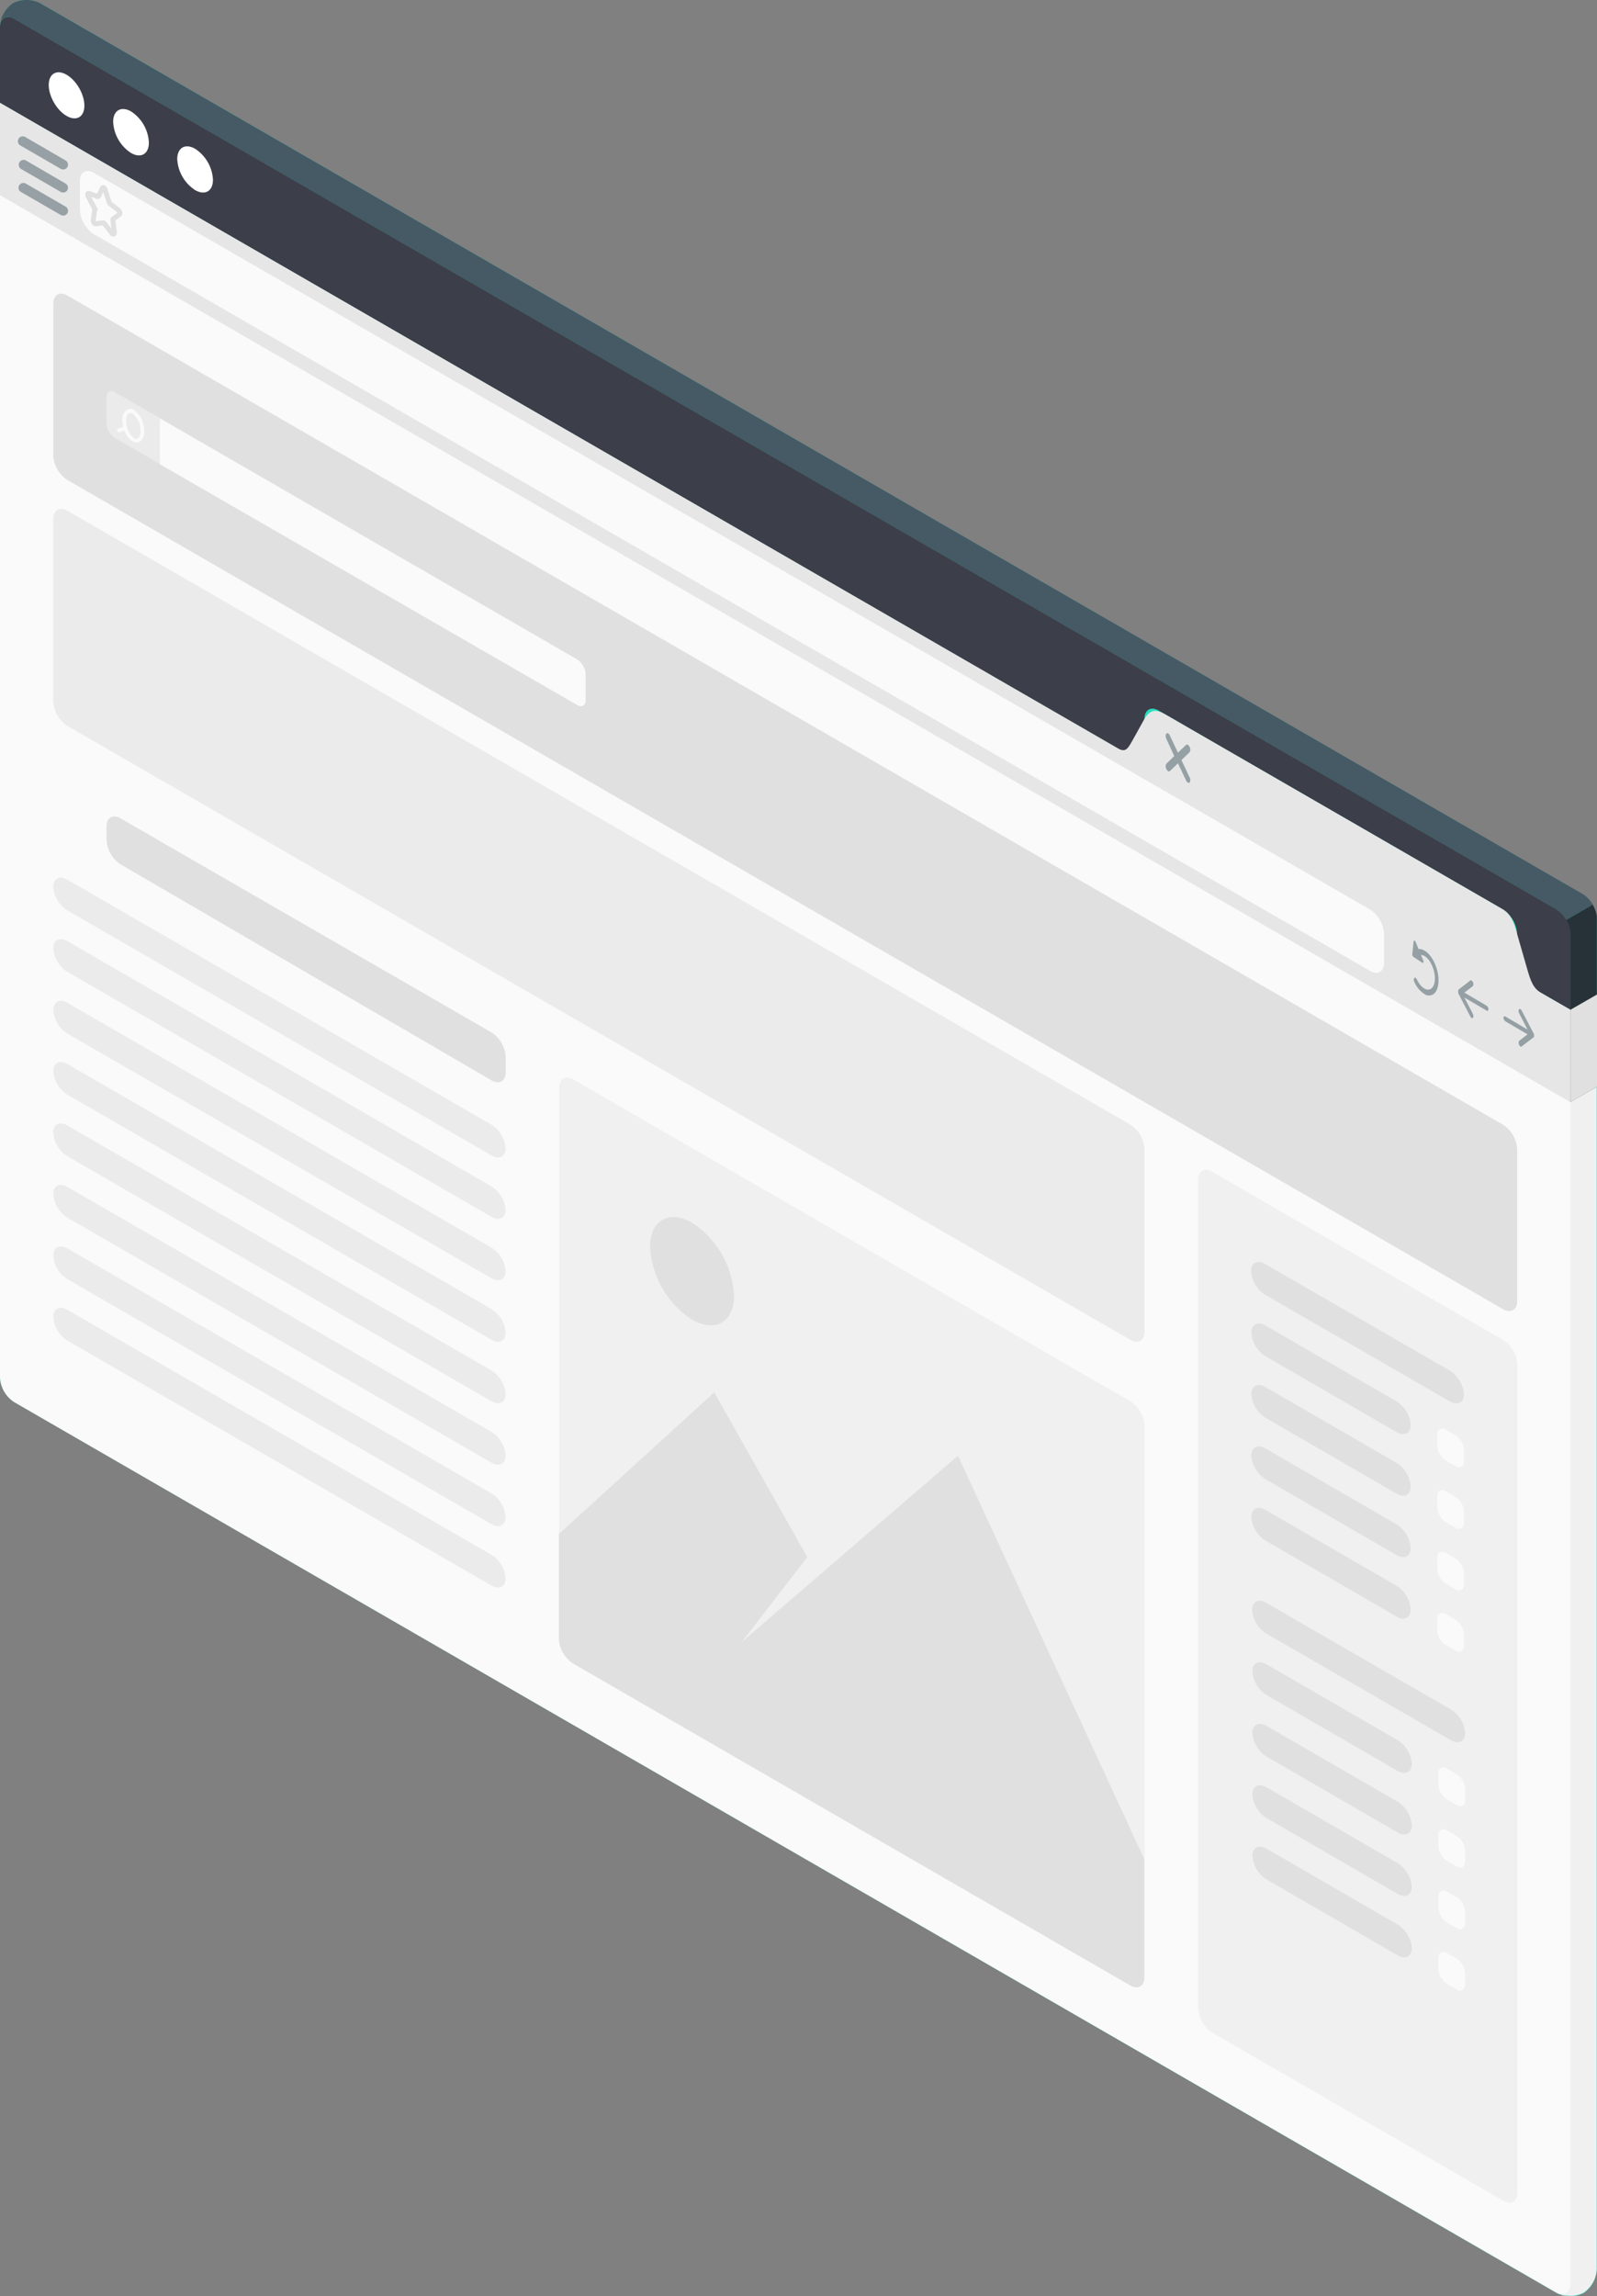 <svg xmlns="http://www.w3.org/2000/svg" viewBox="0 0 243.72 350.31"><rect x="0" y="0" width="243.72" height="350.31" fill="#808080" stroke="none"/><defs><style>.cls-1{fill:#27debf;}.cls-2,.cls-9{fill:#455a64;}.cls-3{fill:#f0f0f0;}.cls-4{fill:#263238;}.cls-5{fill:#3c3e49;}.cls-6{fill:#fafafa;}.cls-7{fill:#e6e6e6;}.cls-8{fill:#fff;}.cls-11,.cls-9{opacity:0.5;}.cls-10{fill:none;stroke:#e0e0e0;stroke-miterlimit:10;stroke-width:0.75px;}.cls-12{fill:#e0e0e0;}.cls-13{fill:#ebebeb;}</style></defs><g id="Layer_2" data-name="Layer 2"><g id="Windows"><path class="cls-1" d="M241.69,349.84a4.63,4.63,0,0,0,2-3.67v-206a4.76,4.76,0,0,0-2.17-3.75L6.23.54A4.65,4.65,0,0,0,2,.46,4.66,4.66,0,0,0,0,4.14v206a4.78,4.78,0,0,0,2.17,3.75L237.49,349.77A4.64,4.64,0,0,0,241.69,349.84Z"/><path class="cls-2" d="M0,3.78c.15-1.12,1.06-1.53,2.14-.9L237.49,138.74a4.6,4.6,0,0,1,1.53,1.62l4.06-2.35a4.48,4.48,0,0,0-1.53-1.61L6.23.54A4.62,4.62,0,0,0,2,.46,4.64,4.64,0,0,0,0,3.78Z"/><path class="cls-3" d="M237.9,350l.09,0a.9.9,0,0,0,.21.08l.16.05a1.32,1.32,0,0,0,.3.07.65.65,0,0,0,.2,0l.33,0a4.18,4.18,0,0,0,2.49-.43,4.62,4.62,0,0,0,2-3.67V165.79l-4.07,2.35V348.51c0,1-.49,1.55-1.2,1.55a1,1,0,0,1-.29,0h0A.83.83,0,0,1,237.9,350Z"/><path class="cls-4" d="M239,140.36a4.4,4.4,0,0,1,.63,2.13v25.65l4.07-2.35V140.15a2.26,2.26,0,0,0,0-.26,5.07,5.07,0,0,0-.09-.54,5.3,5.3,0,0,0-.54-1.34Z"/><path class="cls-5" d="M0,4.13V15.7L172.5,115.29c1.19.69,2.16.13,2.16-1.25v-4.38c0-1.38,1-1.94,2.17-1.25l52.53,30.33a4.78,4.78,0,0,1,2.17,3.75v4.38a4.8,4.8,0,0,0,2.16,3.75l6,3.44V142.49a4.8,4.8,0,0,0-2.16-3.75L2.17,2.88C1,2.19,0,2.75,0,4.13Z"/><path class="cls-6" d="M0,210.16a4.78,4.78,0,0,0,2.17,3.75L237.49,349.76c1.19.69,2.16.13,2.16-1.25V154.06l-6-3.44c-1.19-.69-3.13-11.19-4.33-11.88l-51.65-29.82c-1.2-.69-4,7.06-5.21,6.37L0,15.7V210.16Z"/><path class="cls-7" d="M0,15.7V29.78L239.65,168.14V154.06l-4.45-2.58c-1.19-.69-1.59-1.74-2.16-3.75l-1.51-5.24c-.47-1.82-1-3.06-2.17-3.75l-51.65-29.82c-1.2-.69-2.13-.77-3.05.74L172.81,113c-.68,1.17-1,1.86-2.21,1.17Z"/><ellipse class="cls-8" cx="10.16" cy="14.54" rx="2.22" ry="3.85" transform="translate(-5.91 7.03) rotate(-30)"/><path class="cls-8" d="M20,17c-1.51-.86-2.73-.16-2.73,1.58A6,6,0,0,0,20,23.34c1.5.87,2.72.16,2.72-1.58A6,6,0,0,0,20,17Z"/><path class="cls-8" d="M29.78,22.7c-1.51-.87-2.73-.16-2.73,1.57A6,6,0,0,0,29.78,29c1.5.87,2.72.17,2.72-1.57A6,6,0,0,0,29.78,22.7Z"/><path class="cls-9" d="M229.72,155.07l3.4,2-1.29-2.5a.59.59,0,0,1,0-.6c.1-.12.27,0,.39.18l1.84,3.54v0a.29.29,0,0,1,.05.13l0,0a1.11,1.11,0,0,1,0,.19.61.61,0,0,1,0,.15l0,0a.12.12,0,0,1-.05.07h0l-1.84,1.42a.17.17,0,0,1-.18,0,.54.54,0,0,1-.21-.27c-.1-.23-.09-.49,0-.58l1.29-1-3.4-2a.73.73,0,0,1-.27-.58C229.45,155.1,229.57,155,229.72,155.07Z"/><path class="cls-9" d="M226.88,153.43l-3.4-2,1.3-1a.55.55,0,0,0,0-.58c-.1-.24-.28-.35-.39-.27l-1.84,1.42h0l0,.07v0a.35.35,0,0,0,0,.16.57.57,0,0,0,0,.18v0c0,.05,0,.09,0,.13v0l1.84,3.54a.55.55,0,0,0,.18.21.17.17,0,0,0,.21,0,.64.64,0,0,0,0-.61l-1.3-2.5,3.4,2c.15.08.28,0,.28-.27A.74.74,0,0,0,226.88,153.43Z"/><path class="cls-9" d="M215.73,143.65c0-.21.2-.18.29,0l.47,1.14c.79-.09,1.76.69,2.41,2.06.84,1.79.84,3.89,0,4.7a1.2,1.2,0,0,1-1.53.09,4.13,4.13,0,0,1-1.53-1.85.61.61,0,0,1,0-.59c.11-.11.28,0,.39.22.63,1.33,1.65,1.92,2.28,1.32s.63-2.18,0-3.51c-.45-1-1.09-1.51-1.65-1.55l.35.86c.09.22,0,.43-.14.34l-1.38-.91a.45.45,0,0,1-.16-.38Z"/><path class="cls-9" d="M179.2,115.34,178,112.72a.84.84,0,0,1,0-.82c.15-.14.39,0,.53.31l1.24,2.62,1.24-1.19c.15-.14.39,0,.53.31a.77.77,0,0,1,0,.81l-1.24,1.2,1.24,2.62a.77.77,0,0,1,0,.81.19.19,0,0,1-.26,0,.74.74,0,0,1-.27-.32l-1.24-2.62-1.24,1.19a.2.2,0,0,1-.26,0,.68.68,0,0,1-.27-.32.82.82,0,0,1,0-.81Z"/><path class="cls-6" d="M211.22,146.87v-4.38a4.8,4.8,0,0,0-2.16-3.75L14.36,26.39c-1.2-.69-2.17-.13-2.17,1.25V32a4.78,4.78,0,0,0,2.17,3.75l194.7,112.35C210.25,148.81,211.22,148.25,211.22,146.87Z"/><path class="cls-10" d="M15.62,28.7l-.57,1.21a.13.13,0,0,1-.18.07l-1.28-.48c-.2-.08-.28.2-.13.48l.92,1.72a.61.61,0,0,1,.07.34l-.22,1.56c0,.25.18.57.36.55L15.73,34a.26.26,0,0,1,.22.13l1.14,1.46c.18.23.39.14.36-.14l-.22-1.82a.27.27,0,0,1,.07-.25l.92-.66c.15-.11.07-.48-.13-.64l-1.28-1a.6.6,0,0,1-.18-.29L16.06,29C16,28.66,15.71,28.51,15.62,28.7Z"/><g class="cls-11"><path class="cls-2" d="M9.64,25.85a.75.75,0,0,0,.65-.37.75.75,0,0,0-.28-1L3.92,20.94a.75.75,0,1,0-.75,1.29l6.09,3.52A.75.75,0,0,0,9.64,25.85Z"/><path class="cls-2" d="M9.64,29.37a.75.75,0,0,0,.65-.37A.75.75,0,0,0,10,28L3.92,24.46a.75.75,0,0,0-.75,1.29l6.09,3.52A.75.75,0,0,0,9.64,29.37Z"/><path class="cls-2" d="M9.64,32.89a.75.75,0,0,0,.65-.37.75.75,0,0,0-.28-1L3.92,28a.75.75,0,0,0-1,.28.74.74,0,0,0,.27,1l6.09,3.52A.75.75,0,0,0,9.64,32.89Z"/></g><polygon class="cls-12" points="239.65 154.06 239.65 168.14 243.72 165.79 243.72 151.72 239.65 154.06"/><path class="cls-3" d="M229.37,204.41,185,178.77c-1.2-.69-2.16-.13-2.16,1.25V306.35A4.77,4.77,0,0,0,185,310.1l44.41,25.64c1.2.69,2.17.13,2.17-1.25V208.16A4.78,4.78,0,0,0,229.37,204.41Z"/><path class="cls-12" d="M221.25,209.1l-28.17-16.26c-1.19-.69-2.16-.2-2.16,1.09a4.65,4.65,0,0,0,2.16,3.6l28.17,16.26c1.2.69,2.16.2,2.16-1.1A4.65,4.65,0,0,0,221.25,209.1Z"/><path class="cls-6" d="M223.42,221.23v1.69c0,.83-.59,1.16-1.3.75l-1.47-.84a2.89,2.89,0,0,1-1.3-2.25v-1.7c0-.82.58-1.16,1.3-.75l1.47.85A2.88,2.88,0,0,1,223.42,221.23Z"/><path class="cls-12" d="M215.29,217.38c0,1.3-1,1.79-2.16,1.1l-20-11.57a4.65,4.65,0,0,1-2.16-3.6c0-1.29,1-1.78,2.16-1.09l20,11.57A4.65,4.65,0,0,1,215.29,217.38Z"/><path class="cls-6" d="M223.42,230.62v1.69c0,.83-.59,1.17-1.3.75l-1.47-.84a2.89,2.89,0,0,1-1.3-2.25v-1.7c0-.82.58-1.16,1.3-.75l1.47.85A2.88,2.88,0,0,1,223.42,230.62Z"/><path class="cls-12" d="M215.29,226.77c0,1.3-1,1.79-2.16,1.1l-20-11.57a4.65,4.65,0,0,1-2.16-3.6c0-1.29,1-1.78,2.16-1.09l20,11.57A4.65,4.65,0,0,1,215.29,226.77Z"/><path class="cls-6" d="M223.42,240v1.7c0,.82-.59,1.16-1.3.75l-1.47-.85a2.86,2.86,0,0,1-1.3-2.25v-1.69c0-.83.58-1.17,1.3-.75l1.47.84A2.91,2.91,0,0,1,223.42,240Z"/><path class="cls-12" d="M215.29,236.15c0,1.29-1,1.78-2.16,1.09l-20-11.57a4.65,4.65,0,0,1-2.16-3.59c0-1.3,1-1.79,2.16-1.1l20,11.57A4.65,4.65,0,0,1,215.29,236.15Z"/><path class="cls-6" d="M223.42,249.37v1.69c0,.82-.59,1.16-1.3.75l-1.47-.85a2.86,2.86,0,0,1-1.3-2.25V247c0-.83.58-1.16,1.3-.75l1.47.84A2.92,2.92,0,0,1,223.42,249.37Z"/><path class="cls-12" d="M215.29,245.52c0,1.29-1,1.79-2.16,1.1l-20-11.58a4.65,4.65,0,0,1-2.16-3.59c0-1.3,1-1.79,2.16-1.1l20,11.57A4.65,4.65,0,0,1,215.29,245.52Z"/><path class="cls-12" d="M221.42,260.79l-28.17-16.26c-1.19-.7-2.16-.2-2.16,1.09a4.65,4.65,0,0,0,2.16,3.6l28.17,16.26c1.2.69,2.17.2,2.17-1.1A4.64,4.64,0,0,0,221.42,260.79Z"/><path class="cls-6" d="M223.59,272.92v1.69c0,.83-.58,1.16-1.3.75l-1.47-.85a2.88,2.88,0,0,1-1.3-2.25v-1.69c0-.83.59-1.16,1.3-.75l1.47.85A2.86,2.86,0,0,1,223.59,272.92Z"/><path class="cls-12" d="M215.46,269.07c0,1.3-1,1.79-2.16,1.1l-20-11.57a4.64,4.64,0,0,1-2.17-3.6c0-1.29,1-1.78,2.17-1.09l20,11.57A4.65,4.65,0,0,1,215.46,269.07Z"/><path class="cls-6" d="M223.59,282.31V284c0,.83-.58,1.16-1.3.75l-1.47-.85a2.88,2.88,0,0,1-1.3-2.25V280c0-.83.59-1.16,1.3-.75l1.47.85A2.86,2.86,0,0,1,223.59,282.31Z"/><path class="cls-12" d="M215.46,278.46c0,1.3-1,1.79-2.16,1.1l-20-11.57a4.64,4.64,0,0,1-2.17-3.6c0-1.29,1-1.78,2.17-1.09l20,11.57A4.65,4.65,0,0,1,215.46,278.46Z"/><path class="cls-6" d="M223.59,291.68v1.69c0,.83-.58,1.17-1.3.75l-1.47-.84a2.9,2.9,0,0,1-1.3-2.25v-1.69c0-.83.59-1.17,1.3-.75l1.47.84A2.87,2.87,0,0,1,223.59,291.68Z"/><path class="cls-12" d="M215.46,287.84c0,1.29-1,1.78-2.16,1.09l-20-11.57a4.64,4.64,0,0,1-2.17-3.59c0-1.3,1-1.79,2.17-1.1l20,11.57A4.65,4.65,0,0,1,215.46,287.84Z"/><path class="cls-6" d="M223.59,301.05v1.69c0,.83-.58,1.17-1.3.75l-1.47-.84a2.9,2.9,0,0,1-1.3-2.25v-1.69c0-.83.59-1.17,1.3-.75l1.47.84A2.89,2.89,0,0,1,223.59,301.05Z"/><path class="cls-12" d="M215.46,297.21c0,1.29-1,1.78-2.16,1.09l-20-11.57a4.64,4.64,0,0,1-2.17-3.59c0-1.3,1-1.79,2.17-1.1l20,11.57A4.65,4.65,0,0,1,215.46,297.21Z"/><path class="cls-12" d="M77.18,161.25v2.32c0,1.38-1,1.94-2.16,1.25L18.41,131.87a4.83,4.83,0,0,1-2.16-3.76v-2c0-1.38,1-1.94,2.17-1.25L75,157.5A4.8,4.8,0,0,1,77.18,161.25Z"/><path class="cls-13" d="M75,171.58,10.29,134.21c-1.19-.69-2.16-.2-2.16,1.09a4.65,4.65,0,0,0,2.16,3.6L75,176.27c1.19.69,2.16.2,2.16-1.1A4.65,4.65,0,0,0,75,171.58Z"/><path class="cls-13" d="M75,181,10.29,143.58c-1.19-.69-2.16-.2-2.16,1.1a4.65,4.65,0,0,0,2.16,3.59L75,185.64c1.19.69,2.16.2,2.16-1.09A4.65,4.65,0,0,0,75,181Z"/><path class="cls-13" d="M75,190.33,10.29,153c-1.19-.69-2.16-.2-2.16,1.09a4.65,4.65,0,0,0,2.16,3.6L75,195c1.19.69,2.16.2,2.16-1.1A4.65,4.65,0,0,0,75,190.33Z"/><path class="cls-13" d="M75,199.7,10.29,162.33c-1.19-.69-2.16-.2-2.16,1.1A4.65,4.65,0,0,0,10.29,167L75,204.39c1.19.69,2.16.2,2.16-1.09A4.65,4.65,0,0,0,75,199.7Z"/><path class="cls-13" d="M75,209.08,10.29,171.71c-1.19-.69-2.16-.2-2.16,1.09a4.65,4.65,0,0,0,2.16,3.6L75,213.77c1.19.69,2.16.2,2.16-1.1A4.65,4.65,0,0,0,75,209.08Z"/><path class="cls-13" d="M75,218.45,10.29,181.08c-1.19-.69-2.16-.2-2.16,1.1a4.65,4.65,0,0,0,2.16,3.59L75,223.14c1.19.69,2.16.2,2.16-1.09A4.65,4.65,0,0,0,75,218.45Z"/><path class="cls-13" d="M75,227.83,10.29,190.46c-1.19-.69-2.16-.2-2.16,1.09a4.65,4.65,0,0,0,2.16,3.6L75,232.52c1.19.69,2.16.2,2.16-1.1A4.65,4.65,0,0,0,75,227.83Z"/><path class="cls-13" d="M75,237.2,10.29,199.83c-1.19-.69-2.16-.2-2.16,1.1a4.65,4.65,0,0,0,2.16,3.59L75,241.89c1.19.69,2.16.2,2.16-1.09A4.65,4.65,0,0,0,75,237.2Z"/><path class="cls-3" d="M172.51,213.79l-85-49.1c-1.2-.69-2.17-.13-2.17,1.26v84.11a4.78,4.78,0,0,0,2.17,3.75l85,49.1c1.2.69,2.17.13,2.17-1.25V217.54A4.8,4.8,0,0,0,172.51,213.79Z"/><path class="cls-12" d="M109,212.41l14.2,25.15-10,12.94,33-28.42,28.43,61.55v18c0,1.38-1,1.94-2.17,1.25l-85-49.1a4.78,4.78,0,0,1-2.17-3.75v-16Z"/><path class="cls-12" d="M105.62,186.54c-3.54-2-6.41-.39-6.41,3.69a14.17,14.17,0,0,0,6.41,11.1c3.53,2,6.4.38,6.4-3.7A14.17,14.17,0,0,0,105.62,186.54Z"/><path class="cls-12" d="M229.37,171.58,10.29,45.09C9.1,44.4,8.13,45,8.13,46.34V69.48a4.8,4.8,0,0,0,2.16,3.75L229.37,199.72c1.2.69,2.17.13,2.17-1.25V175.33A4.76,4.76,0,0,0,229.37,171.58Z"/><path class="cls-6" d="M89.37,102.8v4c0,.83-.59,1.16-1.3.75L24.38,70.81v-7l63.69,36.78A2.88,2.88,0,0,1,89.37,102.8Z"/><path class="cls-13" d="M17.55,59.83c-.72-.41-1.3-.08-1.3.75v4a2.87,2.87,0,0,0,1.3,2.25l6.83,3.94v-7Z"/><path class="cls-6" d="M17.87,65.72a.29.29,0,0,0,.27.2h.08l.77-.24a3.13,3.13,0,0,0,1.23,1.64,1.17,1.17,0,0,0,.62.19,1.05,1.05,0,0,0,.49-.13A1.81,1.81,0,0,0,22,65.74a3.89,3.89,0,0,0-1.52-3.16,1.07,1.07,0,0,0-1.11-.06,1.81,1.81,0,0,0-.7,1.63,4.12,4.12,0,0,0,.13,1l-.76.24A.27.27,0,0,0,17.87,65.72Zm1.39-1.57A1.34,1.34,0,0,1,19.67,63a.46.46,0,0,1,.2,0,.72.72,0,0,1,.35.1,3.41,3.41,0,0,1,1.23,2.68A1.31,1.31,0,0,1,21,66.88a.51.51,0,0,1-.54,0A3.41,3.41,0,0,1,19.26,64.15Z"/><path class="cls-13" d="M174.67,175.33v27.83c0,1.38-1,1.94-2.16,1.25L10.29,110.75A4.78,4.78,0,0,1,8.13,107V79.17c0-1.38,1-1.94,2.16-1.25l162.22,93.66A4.78,4.78,0,0,1,174.67,175.33Z"/></g></g></svg>